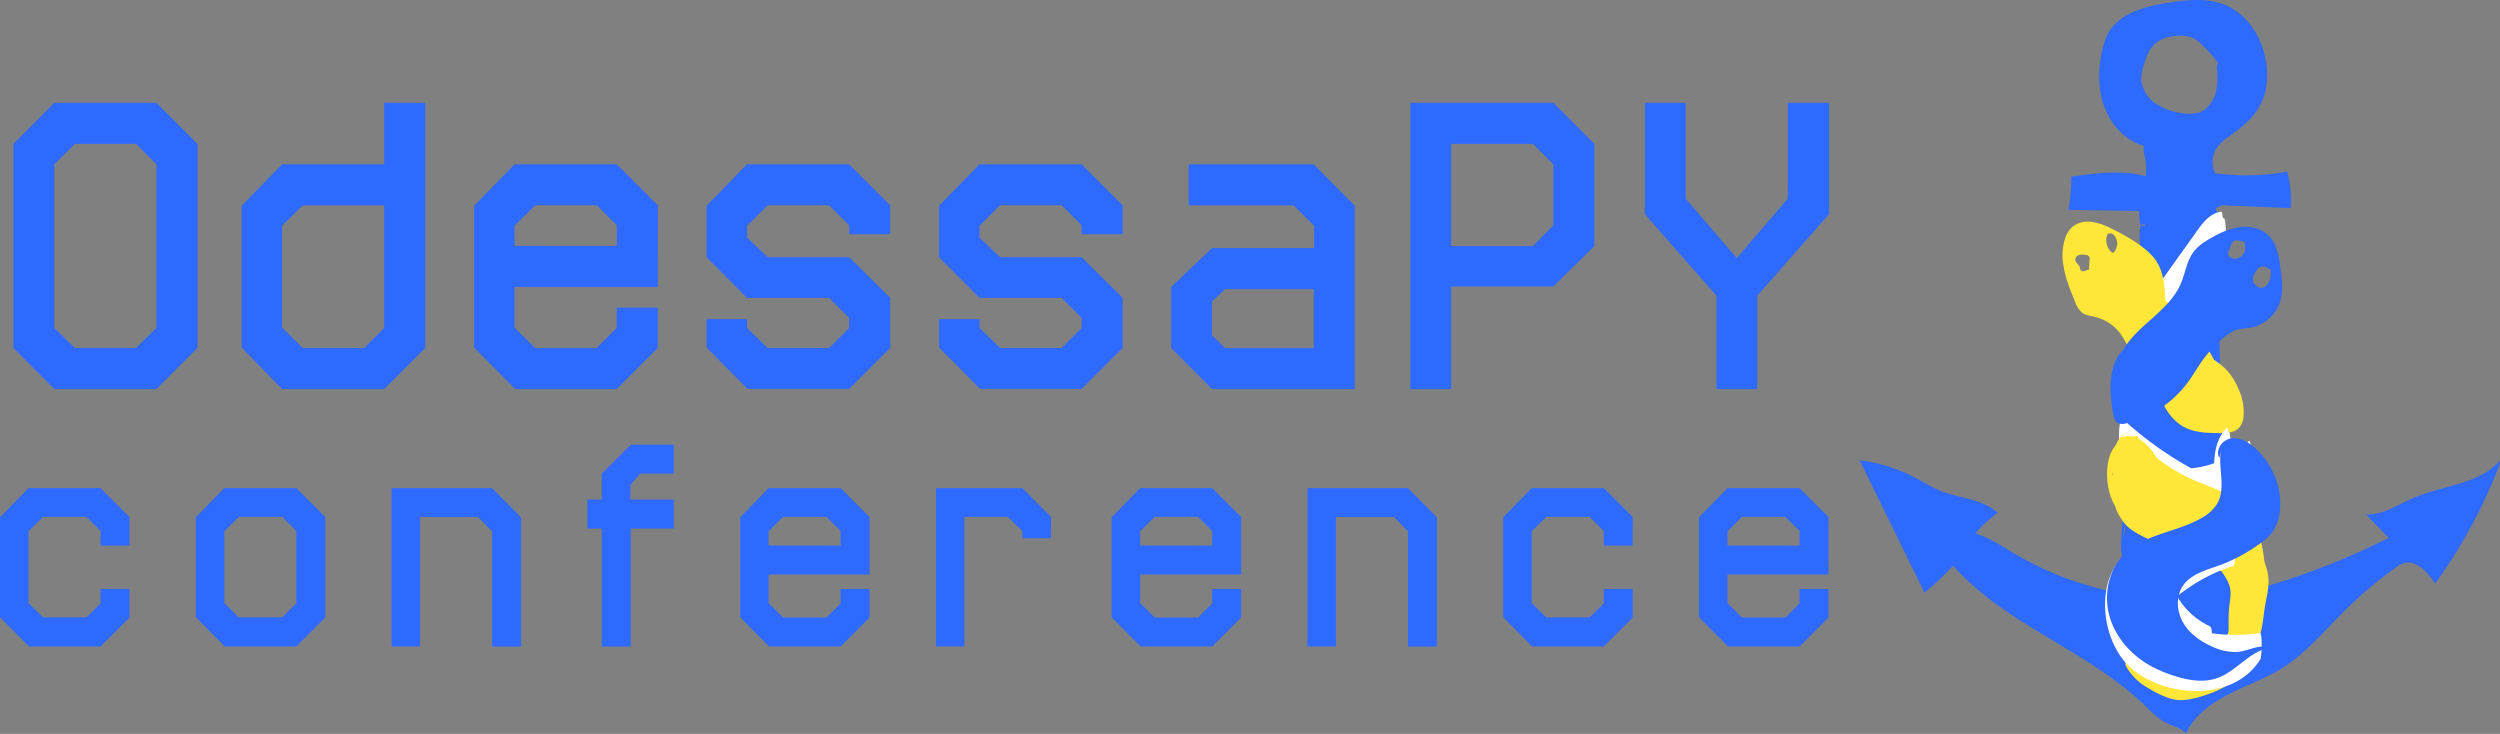 <svg xmlns="http://www.w3.org/2000/svg" viewBox="0 0 932.18 273.64">
  <rect x="0" y="0" width="932.18" height="273.64" fill="#808080" stroke="none"/>
  <defs>
    <style>
      .cls-1 {
        fill: #2f6aff;
      }

      .cls-2 {
        fill: #fff;
      }

      .cls-3 {
        fill: #3a3a3a;
      }

      .cls-4 {
        fill: #ffe739;
      }
    </style>
  </defs>
  <title>Ресурс 1logo_py_</title>
  <g id="Слой_2" data-name="Слой 2">
    <g id="Слой_1-2" data-name="Слой 1">
      <path class="cls-1" d="M852.8,64A85.4,85.4,0,0,1,826,64.6a9.61,9.61,0,0,1,.67-9.63,20.8,20.8,0,0,1,5.2-4.59c4.18-3,8.27-6.36,10.74-10.87,2.78-5.07,3.26-11.16,2.28-16.85-1.54-9-7.08-17.61-15.52-20.94-6.5-2.57-13.79-1.78-20.7-.72-8.55,1.31-18.08,3.67-22.43,11.14a23.89,23.89,0,0,0-2.5,7.14c-1.46,6.9-1.52,14.25,1,20.84s7.8,12.31,14.58,14.24l0,2.36a25,25,0,0,1,.78,9c-9-2.44-18.57-1.15-27.82.16a57.58,57.58,0,0,1-1.07,12.36l25.8.43a.66.66,0,0,1,.48.13.72.72,0,0,1,.16.5l.24,4.08.47.45a48.41,48.41,0,0,0,5.55-1.27c6.41-1.56,13.1-1.4,19.7-1.23,1.31,0,2.79.14,3.64,1.13l-.29-2.12c-1.22-.32-1.23-2.24-.26-3a5.17,5.17,0,0,1,3.6-.73l23.8,1A37.44,37.44,0,0,0,852.8,64Zm-33-22a13.22,13.22,0,0,1-6.1.19,22.43,22.43,0,0,1-10.28-3.85,12,12,0,0,1-5-9.42,17.78,17.78,0,0,1,1-4.83c.8-2.62,1.73-5.32,3.64-7.28,2.51-2.58,6.31-3.47,9.91-3.5a11,11,0,0,1,4.26.65,12.25,12.25,0,0,1,3.41,2.36A49.44,49.44,0,0,1,827,23.38l-.46,1.67a25.73,25.73,0,0,1-.45,9.82C825.15,38,822.93,41,819.8,42Z"/>
      <path class="cls-1" d="M932,173.29a193.62,193.62,0,0,1-24,44.31c-2.75-4.22-7-9-11.83-7.55a11.17,11.17,0,0,0-3.15,1.78,153,153,0,0,0-18.52,15.67c-7.66,7.6-14.65,16.11-23.82,21.79-6.25,3.87-13.28,6.27-19.81,9.64s-12.82,8-15.86,14.71c-1.42-2.17-4.27-2.72-6.64-3.78-3.44-1.54-6.09-4.38-8.81-7-21.3-20.43-51.76-29.85-71.33-51.94A101.66,101.66,0,0,1,717.59,221l-24.12-49.23-.89-.23a60.34,60.34,0,0,1,21.69,6.65c3,1.58,5.85,3.42,9,4.71,7.22,3,15.91,3,21.62,8.34a41.08,41.08,0,0,0-8.29,7.67c5.19,1.58,9.75,4.69,14.42,7.45a121.88,121.88,0,0,0,41.21,15.14,47.23,47.23,0,0,0,.41-10.49l-.77-.38c6-1.3,12.09-2.62,18.21-2.22,8.07.51,16.65,3.88,23.85.2A53.84,53.84,0,0,1,835,221.38a275.52,275.52,0,0,0,55.68-20.81l-8.48-8.76c6.3.33,11.89-3.63,17.68-6.13,10.91-4.73,24.47-5,32.32-13.94"/>
      <g>
        <path class="cls-1" d="M5,53.65,20.25,38.34H58.33L73.64,53.65v76.1L58.33,145.06H20.25L5,129.75Zm15.24,7.62v61l7.69,7.47H50.71l7.62-7.47v-61l-7.62-7.62H27.94Z"/>
        <path class="cls-1" d="M158.57,129.75l-15.31,15.31H105.18L90.1,129.6V76.73l15.08-15.46h38.08V38.34h15.31ZM143.26,76.58H112.87l-7.69,7.62v37.93l7.69,7.62H135.8l7.46-7.47Z"/>
        <path class="cls-1" d="M245.26,107h-53.4v15.16l7.69,7.62h22.93l7.47-7.47v-7.61h15.31v15.08L230,145.06H192.09L176.78,129.6V76.73l15.08-15.46H230l15.31,15.31ZM230,91.74V84l-7.47-7.46H199.55l-7.69,7.62v7.54Z"/>
        <path class="cls-1" d="M278.54,122.28l7.7,7.47h22.93l7.46-7.47v-3.73l-7.46-7.46H278.54L263.46,95.93V76.73l15.08-15.46h38.09l15.31,15.31V87.32H316.63V84l-7.46-7.46H286.24l-7.7,7.62v4.42l7.7,7.31h30.39l15.31,15.16v18.66l-15.31,15.31H278.77L263.46,129.6V119h15.08Z"/>
        <path class="cls-1" d="M365.23,122.28l7.69,7.47h22.93l7.46-7.47v-3.73l-7.46-7.46H365.23L350.15,95.93V76.73l15.08-15.46h38.08l15.32,15.31V87.32H403.31V84l-7.46-7.46H372.92l-7.69,7.62v4.42l7.69,7.31h30.39l15.32,15.16v18.66l-15.32,15.31H365.46L350.15,129.6V119h15.08Z"/>
        <path class="cls-1" d="M443.23,61.27h46.62l15.31,15.46v68.33H451.91l-15.23-15.31V107L451.91,92.5H490V84.2l-7.62-7.62H443.23Zm13.56,46.54-4.88,4.65V125l4.88,4.8h33.06V107.81Z"/>
        <path class="cls-1" d="M525.88,38.34H579.2l15.31,15.31V91.74L579.2,106.82H541.11v38.24H525.88Zm15.23,15.31V91.74h30.47L579.2,84V61.27l-7.62-7.62Z"/>
        <path class="cls-1" d="M666.64,38.34H682V79.86l-26.74,30.39v34.81H640V110.25L613.32,79.86V38.34h15.23V74.07L647.6,96.23l19-22.16Z"/>
        <path class="cls-1" d="M48.29,203.46H37.49V198l-5.26-5.27H16.06l-5.43,5.37v26.75l5.43,5.37H32.23L37.49,225v-5.37h10.8v10.63l-10.8,10.8H10.8L0,230.16V192.88L10.63,182H37.49l10.8,10.79Z"/>
        <path class="cls-1" d="M121.29,230.26l-10.8,10.8H83.8L73,230.16V192.88L83.64,182h26.85l10.8,10.79ZM110.49,198l-5.26-5.27H89.06l-5.42,5.37v26.75l5.42,5.37h16.17l5.26-5.26Z"/>
        <path class="cls-1" d="M156.64,241.06H146V182H183.5l10.79,10.9v48.18H183.5V198.14l-5.27-5.37H156.64Z"/>
        <path class="cls-1" d="M219,197.07v-10.8h5.37v-9.66l10.8-10.8h16.06v10.8H238.67l-3.6,4.18v5.48h16.17v10.8H235.18v44h-10.8v-44Z"/>
        <path class="cls-1" d="M324.24,214.2H286.59v10.69l5.42,5.37h16.17l5.26-5.26v-5.37h10.8v10.63l-10.8,10.8H286.75L276,230.16V192.88L286.59,182h26.85l10.8,10.79Zm-10.8-10.74V198l-5.26-5.27H292l-5.42,5.37v5.32Z"/>
        <path class="cls-1" d="M391.87,200.67H381.18V198l-5.37-5.27H359.59v48.29H349V182h32.22l10.69,10.79Z"/>
        <path class="cls-1" d="M462.78,214.2H425.13v10.69l5.42,5.37h16.17L452,225v-5.37h10.8v10.63L452,241.06H425.29l-10.8-10.9V192.88L425.13,182H452l10.8,10.79ZM452,203.46V198l-5.26-5.27H430.55l-5.42,5.37v5.32Z"/>
        <path class="cls-1" d="M498.13,241.06H487.5V182H525l10.79,10.9v48.18H525V198.14l-5.27-5.37H498.13Z"/>
        <path class="cls-1" d="M608.79,203.46H598V198l-5.26-5.27H576.56l-5.43,5.37v26.75l5.43,5.37h16.17L598,225v-5.37h10.8v10.63L598,241.06h-26.7l-10.79-10.9V192.88L571.13,182H598l10.8,10.79Z"/>
        <path class="cls-1" d="M681.79,214.2H644.14v10.69l5.42,5.37h16.17L671,225v-5.37h10.8v10.63L671,241.06H644.3l-10.8-10.9V192.88L644.14,182H671l10.8,10.79ZM671,203.46V198l-5.26-5.27H649.56l-5.42,5.37v5.32Z"/>
      </g>
      <path class="cls-1" d="M800.21,80.88a601.89,601.89,0,0,0-7.78,98.23,388.42,388.42,0,0,0,2.41,44.6,2.07,2.07,0,0,0,2.77,2.15l40-2.14A531.67,531.67,0,0,1,828.37,91.8a31.08,31.08,0,0,0-.39-9.34,15.17,15.17,0,0,0-27.87-3.84"/>
      <path class="cls-2" d="M828.29,78.89c-5.28.81-8,5.78-10.91,9.78l-12.46,17.41c-1,1.37-.57,4.52-.5,6.11,0,.46.42,4.09.87,3.46l11.33-15.83c3-4.25,6-10.14,11.67-11,1.46-.23.59-10,0-9.93Z"/>
      <path class="cls-2" d="M790.87,165.56a131.43,131.43,0,0,0,43.73,27.05c-.07,0,1.92-9.2,0-9.92a131.59,131.59,0,0,1-43.73-27.05,36.31,36.31,0,0,0-.71,5c0,1.26-.32,4,.71,5Z"/>
      <path class="cls-2" d="M831.13,160.51c-3.45,2.68-3.34,7.58-3.25,11.59a27.92,27.92,0,0,0,.83,6.69c.26.94.62,1.85,1,2.76l1,2.6c.74,3,1,2.83.67-.65-.15,1.83-.68,5.13.25,6.79.83,1.47.9-.93,1-1.78a33.76,33.76,0,0,0-.5-10.8,38.63,38.63,0,0,0-1.53-4.43l-.53-1.29q-.81-3.21-.61-.7c-.17,1.18-.08,1.41.25.67a3.91,3.91,0,0,1,1.44-1.53c1-.79.7-3.83.71-5a37.5,37.5,0,0,0-.71-5Z"/>
      <path class="cls-1" d="M798.74,80.37q-.13,14.28-1.52,28.49"/>
      <path class="cls-2" d="M829.25,81.32c-3.89.37-5.55,2.31-7.2,5.55a9.2,9.2,0,0,0-.45,1.79,4.34,4.34,0,0,1-3.28,2.51A8.21,8.21,0,0,0,815.91,94c-1.51,2.81-1.95,8.28-5.08,9.85-2.7,1.35-3.55.67-4,4.14-.5,4.37.67,14.48,6.81,7.71,2.56-2.81,3.24-7,4.75-10.38a34.09,34.09,0,0,1,7.85-11.14c1-.93.71-3.73.71-5,0-.46-.66-5-.71-5a36.05,36.05,0,0,0-8.83,12.93,63.16,63.16,0,0,1-2.63,6.69c-.77,1.42-1.87,3.11-3.44,3.75a16.75,16.75,0,0,1-3.28.37l-.43,7.29c.86-1.65,2.73-1.07,4.05-2a5.94,5.94,0,0,0,1.42-2c1.43-2.57,1.77-5.79,3.42-8.23s4.11-2,5.37-4.54c.73-1.43.66-3.1,1.67-4.43a7.29,7.29,0,0,1,5.64-2.78c1.3-.13.77-10,0-9.93Z"/>
      <path class="cls-1" d="M800.83,84.19l-2.19.06,0,3.29a39.82,39.82,0,0,0-.1-4.23c-1.66,4.16-.18,8.81.28,13.26a54,54,0,0,1-.36,11.14"/>
      <path class="cls-3" d="M792.57,219.81c-1.26-11.16.61-22.27,2.39-33.26.11-.73-.19-5.5-.51-3.54-2.17,13.41-3.92,26.76-2.39,40.34.23,2,.59-2.8.51-3.54Z"/>
      <path class="cls-1" d="M792.25,183.17c.64,6.67,1.14,13.21-1.09,19.72l.44,3.08c.1-5.18.33-10.21,1.74-15.22l-.52-2.82c-.2,5.84-.61,11.72-.59,17.57,0,1.92,1.36,6,.73,7.57-.53,1.31.41,4.26.19,4.82a16.22,16.22,0,0,0,.7-9.23c-1.23-6.39-.57-12.85-.34-19.4,0-.43-.24-3.84-.53-2.83-1.68,6-2,12-2.07,18.21a28.88,28.88,0,0,0,.44,3.07c3-8.76,2.4-18,1.51-27.06-.3-3.07-.7,1.62-.61,2.52Z"/>
      <path class="cls-4" d="M792.32,161.64c-3.87,2.4-4.39,7.72-4.5,12.28-.12,5.51,0,11.61,3.67,15.68,3.5,3.85,9.16,4.66,14.33,5.24l4,.45c2.05.23,4.3.41,6-.74,2.76-1.85,2.52-6.19.69-9s-4.76-4.64-7-7.11c-2.56-2.79-4.18-6.29-6.35-9.39s-5.19-6-8.95-6.42c-1.59-.19-3.49.27-4.12,1.74Z"/>
      <path class="cls-1" d="M791.57,203.22a50.32,50.32,0,0,0,2.14,19.43,33.8,33.8,0,0,1-1.22-13.78,6.74,6.74,0,0,1,.92,4,64.19,64.19,0,0,1-.84-16.26l-.27,4.21a3.42,3.42,0,0,1-.29-2.11"/>
      <path class="cls-4" d="M809.57,145.49l7.22.15c2.36.05,4.88.05,6.83-1.29,2.4-1.64,3.19-5,2.61-7.82s-2.27-5.35-4-7.7a132.32,132.32,0,0,0-14.87-16.94c-.18-4.9-.53-10-3.09-14.14-1.93-3.14-5-5.45-8-7.47a79.34,79.34,0,0,0-9.4-5.25,22,22,0,0,0-7.26-2.33,9.1,9.1,0,0,0-7.12,2.12A9.94,9.94,0,0,0,770,89c-2.56,7.71.61,16,3.74,23.51a9.18,9.18,0,0,0,2.55,4c1.41,1.09,3.29,1.27,5,1.69a16.7,16.7,0,0,1,9.38,6.22,43.13,43.13,0,0,1,3.83,7.08,70,70,0,0,0,5.43,9.23,11.52,11.52,0,0,0,3.64,3.71C805.38,145.39,807.52,145.45,809.57,145.49ZM787.15,93.87a6,6,0,0,1-1.49-6.13,1.13,1.13,0,0,1,.19-.38.84.84,0,0,1,.45-.29,2,2,0,0,1,1.87.47,3.92,3.92,0,0,1,1,1.71,4.8,4.8,0,0,1,.23,2.7l-.09-.62a3.94,3.94,0,0,1-1,2.6.85.85,0,0,1-.36.29A1,1,0,0,1,787.15,93.87Zm-11.33,6.86a2.93,2.93,0,0,1-.28-.94c-.32-1.12-1.7-1.82-1.73-3a1.93,1.93,0,0,1,1.46-1.73,5.3,5.3,0,0,1,2.41,0A1.44,1.44,0,0,1,779.12,97l-.18,3.52-1.05.28a3.15,3.15,0,0,1-1.06.35A1.09,1.09,0,0,1,775.82,100.73Z"/>
      <path class="cls-4" d="M812.08,125.64a24.5,24.5,0,0,0-8.8,8.57,6.64,6.64,0,0,0-1,2.31,6.37,6.37,0,0,0,1.31,4.42l-.66-.86c1.93,7.63,4.92,16,12,19.42,3.83,1.86,8.26,1.93,12.52,2,2.68,0,5.72-.1,7.52-2.1a7.11,7.11,0,0,0,1.56-3.79,19.78,19.78,0,0,0-1.71-10.2,23.51,23.51,0,0,0-5.55-8.42,34.63,34.63,0,0,0-4.86-3.56L808,122.74"/>
      <path class="cls-1" d="M850.29,99.76c-.6-4.37-1.38-9.1-4.58-12.14-2.66-2.52-6.58-3.36-10.21-3a28.94,28.94,0,0,0-10.27,3.69c-2.79,1.5-5.57,3.23-7.43,5.79-2.54,3.51-3,8.07-4.78,12-4.4,9.92-16.29,15.3-21.37,24.44-3.5,3.26-4.64,8.77-4.67,13.73a51.71,51.71,0,0,0,1,10.24c.25,1.25.64,2.63,1.76,3.25a4.4,4.4,0,0,0,3.16.07A40.72,40.72,0,0,0,815.45,143c2.16-2.87,3.93-6,6-8.9a46.08,46.08,0,0,1,7.81-8.28,14.39,14.39,0,0,1,5-2.92,40.51,40.51,0,0,1,4.8-.7A14.37,14.37,0,0,0,850,113.12C851.5,108.88,850.91,104.22,850.29,99.76Zm-14.61-4.17a3.61,3.61,0,0,1-4,.41,1.73,1.73,0,0,1-.74-.75,2.21,2.21,0,0,1,.05-1.52,17,17,0,0,1,1-2.57A2.7,2.7,0,0,1,833,89.85a2.45,2.45,0,0,1,1.17-.19,7.91,7.91,0,0,1,2.63.54l.35,1.51A4.42,4.42,0,0,1,835.68,95.59Zm11,6.62a6.26,6.26,0,0,1-1,3.5,3.1,3.1,0,0,1-2.74,1.63,3.57,3.57,0,0,1-1.9-1.09,3.45,3.45,0,0,1-.94-1.3,3.74,3.74,0,0,1,.48-2.72,7,7,0,0,1,1.4-2.11,2.65,2.65,0,0,1,2.33-.74,3.94,3.94,0,0,1,1,.47l1.43.81Z"/>
      <path class="cls-4" d="M820.33,145.84c.93,0,1-8.93,0-8.93s-1,8.93,0,8.93Z"/>
      <path class="cls-4" d="M792.35,166.68c7.55,2.23,12.82,9.22,20.11,12.18,2.06.83,4.24,1.33,6.32,2.08C829,184.65,836,194.13,841.35,203.6c2.14,3.76,4.18,7.74,4.48,12.06.22,3.28-.57,6.53-1.17,9.76-.88,4.79-.85,9.94-3.28,14.28-.68,1.2-1.49,2.32-2.1,3.55s-1.07,2.8-1.63,4.2a14.1,14.1,0,0,1-5.83,7.18,36.23,36.23,0,0,1-8.47,4.22c-3.47,1.21-8.28,2.65-12,2.07s-8-2.88-11.12-4.82a21,21,0,0,1-6-5.42c-.61-.85-1.74-2.25-1.76-3.35s1.07-2.75,1.52-3.76c.24-.51,2.41-4.5,2-4.86l-.85-.81c-2.72,3.09-1.51,8.26,1.53,11s7.28,3.74,11.35,4.38,8.46,1.07,12.55.07,8-3.67,9.46-7.61a20.31,20.31,0,0,0,.91-6.36c.17-4.62-.18-9.42.37-14,.45-3.72.93-5.7-1-9.26-3.64-6.75-10.71-11.44-17.91-13.63-2.47-.75-5-1.27-7.42-2.18a24.86,24.86,0,0,1-15.11-17"/>
      <path class="cls-2" d="M830.22,159.57c-4.36,4.57-4.82,10.9-4.6,16.92,0,.59,0,3.84.87,3.47s.52-5.49.5-6.1c.12,3.29-.21,1.86.16,1s.54-1.53.92-2.27a15.1,15.1,0,0,1,2.52-3.47c.35-.37.39-1.9.43-2.28a30.41,30.41,0,0,0,.07-3.82c0-.49-.29-4.07-.87-3.46Z"/>
      <path class="cls-2" d="M817.29,184.49A35.12,35.12,0,0,0,838.92,174c1-1.06.56-4.75.5-6.11,0-.49-.28-4.07-.87-3.46a34.57,34.57,0,0,1-21.26,10.16c-1.34.15-.74,10,0,9.93Z"/>
      <path class="cls-4" d="M795.73,172.1a74.1,74.1,0,0,0,27.77,18.07c5.94,2.24,11,4.94,14.68,10.32,4.76,6.95,5.53,14.91,4.22,23.09-.28,1.76-.69,4.64,0,6.31.45,1.09.59,2,.9,0,2.14-13.38,2.67-30.24-7.1-41-5.3-5.81-12.79-7.3-19.64-10.54a70.39,70.39,0,0,1-20.49-14.9c-.61-.63-.77,2.85-.79,3.12,0,1.15-.48,4.53.45,5.49Z"/>
      <path class="cls-4" d="M790.79,181.88c-.9,3.31-1.23,8,.11,11.19,1.89,4.57,8.43,7,12.51,9.09a137.21,137.21,0,0,0,18.24,7.73c5.7,2,12.54,5.24,12.09,12.56-.08,1.29-.73,5.13.23,6.11s.79-.32.87-1.6c.53-8.61.76-19.84-8.27-24.17-5.62-2.68-11.8-4.2-17.49-6.8-3-1.37-6-2.86-8.85-4.46-1.56-.86-3.19-1.73-4.67-2.71l-1.37-.87q-3.32-4.68-2.75,1.64a17.18,17.18,0,0,0,.23-6.11c-.06-.47-.41-3.29-.88-1.6Z"/>
      <path class="cls-4" d="M793,164.71c-5,2.89-5,12.06-5,17.12,0,7.36,1.52,12.57,8.61,15.78-.25-.11,1.81-8.1,0-8.93-2.84-1.28-6.16-3-6.9-6.32-.67-2.94.6-7.14,3.31-8.72,1.87-1.09-.46-8.66,0-8.93Z"/>
      <path class="cls-4" d="M793.67,183.83a8.28,8.28,0,0,1-4.56-3.88c-.48-.8-.74-1.74-1.22-2.53-.15-.34-.29-.69-.41-1-.42-1.35-.6-.65-.53,2.13.57-.46.73-2.27,1.2-3a7.86,7.86,0,0,1,2.69-2.5,13.41,13.41,0,0,1,6.15-1.51c1.08-.06.82-9,0-8.93-8.18.43-11.17,6.11-11.31,13.7-.11,5.79,1.81,14.37,8,16.48,0,0,1.69-8.36,0-8.93Z"/>
      <path class="cls-4" d="M811.29,259c5.26-1.2,11-2.54,15-6.4,4.28-4.1,4.78-10.43,8.7-14.8.93-1,.51-4.21.45-5.49,0-.43-.29-3.68-.79-3.12-3.63,4.05-4.19,9.81-7.78,13.86-3.87,4.37-10.12,5.78-15.56,7-1.47.34-.32,9,0,8.93Z"/>
      <path class="cls-4" d="M794.18,247.62c2.78,6.38,13.47,7,19.34,6.79.33,0,.29-3,0-3-5.8.17-16.5-.42-19.23-6.68.14.33-.46,2.09-.11,2.87Z"/>
      <path class="cls-4" d="M808,254.36a10.88,10.88,0,0,0,4.5-2.16c.3-.25.21-1.15.21-1.49a14.84,14.84,0,0,0-.21-1.49,10.9,10.9,0,0,1-4.5,2.17c-.49.11-.12,3,0,3Z"/>
      <path class="cls-2" d="M797.51,204c-17.25,6.81-15.18,33.87-3.41,44.63,12.77,11.68,38.77,13.36,48.74-2.83.55-.91.78-9.88-.19-9.75a63.91,63.91,0,0,1-23.75-1A63.07,63.07,0,0,1,808,231.39c-3.21-1.41-9.18-3.53-10.73-6.94V234c1.21-3.17,6.34-5.72,9-7.7s5.53-4.16,8.38-6.13a62.7,62.7,0,0,1,17.9-9.08c1.77-.53.16-10,0-9.92-9,2.68-16.61,8-24.07,13.55l-6.81,5.09c-1.3,1-3.39,2-4.3,3.41-1.47,2.25-1.22,6.55-.83,9,1,6.63,12.92,10,18.42,11.67A64.12,64.12,0,0,0,842.65,246l-.19-9.75C835.2,248,819.22,249.56,807,245.83c-7.47-2.29-14.39-6.85-18.14-13.89-2.18-4.1-2.33-7.26.27-11.3a17.21,17.21,0,0,1,8.37-6.73c1.92-.75-.11-9.88,0-9.92Z"/>
      <path class="cls-2" d="M807.34,199a34.29,34.29,0,0,0-15,10.74c-1,1.25-.56,4.61-.5,6.11,0,.47.36,4.09.87,3.46a33.33,33.33,0,0,1,14.67-10.39c1.88-.68,0-9.91,0-9.92Z"/>
      <path class="cls-2" d="M823.94,233.49c-7.32-3.39-13.71-10.52-14.56-18.82-.09-.86-.07-3.23-1-1.78s-.41,5.21-.25,6.79c1.05,10.32,6.12,19.26,15.78,23.73-.29-.13,2-9,0-9.92Z"/>
      <path class="cls-1" d="M827.56,170.76c-1.73-2.89,1.09-6.85,4.43-7.31s6.54,1.49,9,3.77A28.28,28.28,0,0,1,850.19,186c.37,6.08-1,11.71-5.84,15.42a61.6,61.6,0,0,1-16.63,9.32c-5,1.81-10.68,3.22-13.71,7.6-2.77,4-2.41,9.59,0,13.79s6.62,7.14,11.07,9.07a19.6,19.6,0,0,0,9.37,1.87c3.18-.29,5.68-1.75,8.91-2l1,.93c-6.61,2.22-11.15,8.61-17.75,10.88-5.29,1.82-11.14.71-16.44-1.05a50.58,50.58,0,0,1-8-3.39c-7.34-4-13.38-10.71-15.62-18.76s-.3-17.37,5.68-23.21c7.61-7.44,19.53-8,28.73-13.36a15.32,15.32,0,0,0,5.75-5.25c3.46-5.94.18-13.55,1.46-20.31"/>
    </g>
  </g>
</svg>
